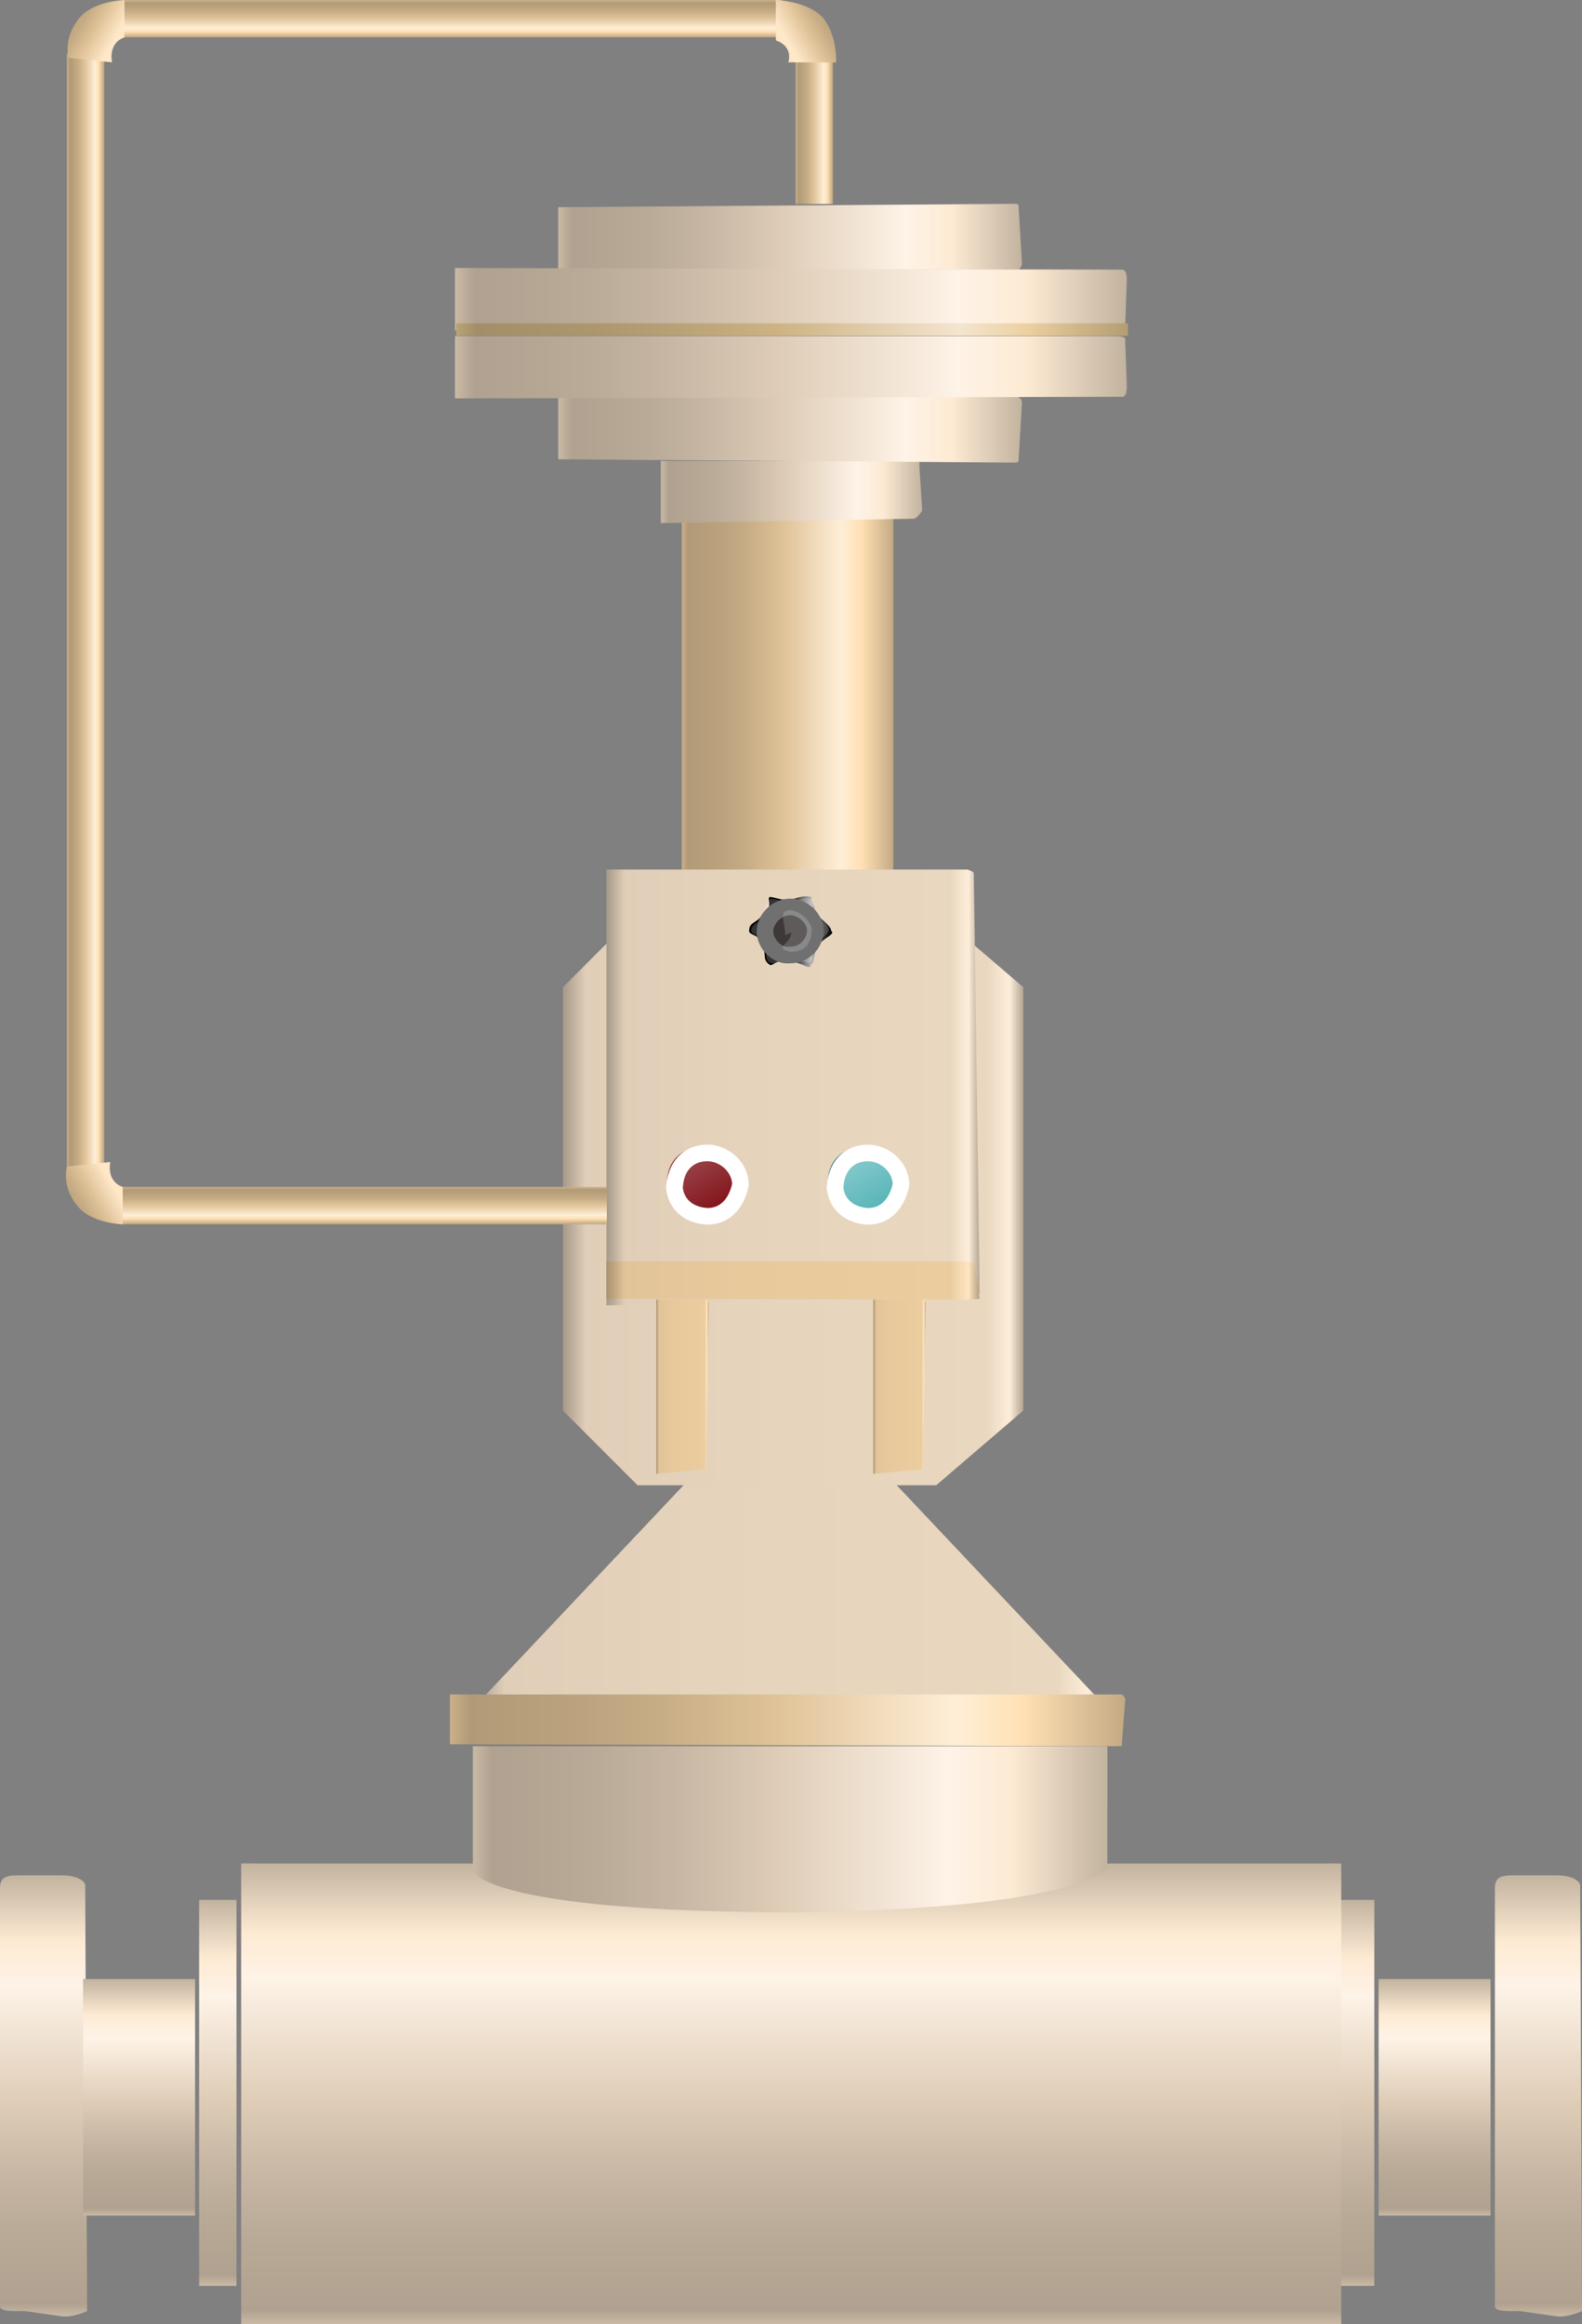<?xml version="1.0" encoding="utf-8"?>
<!-- Generator: Adobe Illustrator 16.0.0, SVG Export Plug-In . SVG Version: 6.00 Build 0)  -->
<!DOCTYPE svg PUBLIC "-//W3C//DTD SVG 1.1//EN" "http://www.w3.org/Graphics/SVG/1.1/DTD/svg11.dtd">
<svg preserveAspectRatio="none" version="1.1" id="图层_1" xmlns="http://www.w3.org/2000/svg" xmlns:xlink="http://www.w3.org/1999/xlink" x="0px" y="0px"
	 width="95.363px" height="140.004px" viewBox="23.238 0.734 95.363 140.004" enable-background="new 23.238 0.734 95.363 140.004"
	 xml:space="preserve">
<rect x="23.238" y="0.734" width="95.363" height="140.004" fill="#808080" stroke="none"/>
<g id="surface176">
	
		<linearGradient id="SVGID_1_" gradientUnits="userSpaceOnUse" x1="276.591" y1="-294.761" x2="276.591" y2="-330.204" gradientTransform="matrix(0.75 0 0 -0.75 -181.581 -107.371)">
		<stop  offset="0" style="stop-color:#C2B39F"/>
		<stop  offset="0.15" style="stop-color:#FDEAD3"/>
		<stop  offset="0.25" style="stop-color:#FEF3E7"/>
		<stop  offset="0.52" style="stop-color:#DECCB6"/>
		<stop  offset="0.69" style="stop-color:#C5B5A2"/>
		<stop  offset="0.8" style="stop-color:#BAAB98"/>
		<stop  offset="0.97" style="stop-color:#B0A190"/>
		<stop  offset="1" style="stop-color:#CABAA5"/>
	</linearGradient>
	<path fill="url(#SVGID_1_)" d="M24.738,113.699h2.25c0.75,0,1.387,0.277,1.387,0.621l0.113,25.629c0,0-0.691,0.332-1.398,0.332
		l-2.352-0.332c-0.75,0-1.5,0.043-1.5-0.297v-25.203c0-0.75,0.57-0.75,1.281-0.75H24.738z"/>
	
		<linearGradient id="SVGID_2_" gradientUnits="userSpaceOnUse" x1="276.593" y1="-294.761" x2="276.593" y2="-330.204" gradientTransform="matrix(0.75 0 0 -0.75 -91.468 -107.371)">
		<stop  offset="0" style="stop-color:#C2B39F"/>
		<stop  offset="0.15" style="stop-color:#FDEAD3"/>
		<stop  offset="0.25" style="stop-color:#FEF3E7"/>
		<stop  offset="0.52" style="stop-color:#DECCB6"/>
		<stop  offset="0.69" style="stop-color:#C5B5A2"/>
		<stop  offset="0.8" style="stop-color:#BAAB98"/>
		<stop  offset="0.97" style="stop-color:#B0A190"/>
		<stop  offset="1" style="stop-color:#CABAA5"/>
	</linearGradient>
	<path fill="url(#SVGID_2_)" d="M114.852,113.699h2.25c0.75,0,1.387,0.277,1.387,0.621l0.113,25.629c0,0-0.691,0.332-1.402,0.332
		l-2.348-0.332c-0.75,0-1.5,0.043-1.5-0.297v-25.203c0-0.75,0.57-0.75,1.281-0.75H114.852z"/>
	
		<linearGradient id="SVGID_3_" gradientUnits="userSpaceOnUse" x1="277.591" y1="-294.757" x2="277.591" y2="-313.757" gradientTransform="matrix(0.75 0 0 -0.75 -176.572 -101.123)">
		<stop  offset="0" style="stop-color:#C2B39F"/>
		<stop  offset="0.15" style="stop-color:#FDEAD3"/>
		<stop  offset="0.25" style="stop-color:#FEF3E7"/>
		<stop  offset="0.52" style="stop-color:#DECCB6"/>
		<stop  offset="0.69" style="stop-color:#C5B5A2"/>
		<stop  offset="0.8" style="stop-color:#BAAB98"/>
		<stop  offset="0.97" style="stop-color:#B0A190"/>
		<stop  offset="1" style="stop-color:#CABAA5"/>
	</linearGradient>
	<path fill="url(#SVGID_3_)" d="M34.996,119.945h-6.75v14.25h6.75V119.945z"/>
	
		<linearGradient id="SVGID_4_" gradientUnits="userSpaceOnUse" x1="277.593" y1="-294.757" x2="277.593" y2="-313.757" gradientTransform="matrix(0.75 0 0 -0.75 -98.48 -101.123)">
		<stop  offset="0" style="stop-color:#C2B39F"/>
		<stop  offset="0.15" style="stop-color:#FDEAD3"/>
		<stop  offset="0.25" style="stop-color:#FEF3E7"/>
		<stop  offset="0.52" style="stop-color:#DECCB6"/>
		<stop  offset="0.69" style="stop-color:#C5B5A2"/>
		<stop  offset="0.8" style="stop-color:#BAAB98"/>
		<stop  offset="0.97" style="stop-color:#B0A190"/>
		<stop  offset="1" style="stop-color:#CABAA5"/>
	</linearGradient>
	<path fill="url(#SVGID_4_)" d="M106.34,119.945h6.75v14.25h-6.75V119.945z"/>
	
		<linearGradient id="SVGID_5_" gradientUnits="userSpaceOnUse" x1="274.593" y1="-294.76" x2="274.593" y2="-325.76" gradientTransform="matrix(0.75 0 0 -0.75 -100.988 -105.89)">
		<stop  offset="0" style="stop-color:#C2B39F"/>
		<stop  offset="0.15" style="stop-color:#FDEAD3"/>
		<stop  offset="0.25" style="stop-color:#FEF3E7"/>
		<stop  offset="0.52" style="stop-color:#DECCB6"/>
		<stop  offset="0.69" style="stop-color:#C5B5A2"/>
		<stop  offset="0.8" style="stop-color:#BAAB98"/>
		<stop  offset="0.97" style="stop-color:#B0A190"/>
		<stop  offset="1" style="stop-color:#CABAA5"/>
	</linearGradient>
	<path fill="url(#SVGID_5_)" d="M106.082,115.18h-2.25v23.25h2.25V115.18z"/>
	
		<linearGradient id="SVGID_6_" gradientUnits="userSpaceOnUse" x1="317.089" y1="-294.762" x2="317.089" y2="-331.762" gradientTransform="matrix(0.75 0 0 -0.75 -166.993 -108.083)">
		<stop  offset="0" style="stop-color:#C2B39F"/>
		<stop  offset="0.15" style="stop-color:#FDEAD3"/>
		<stop  offset="0.25" style="stop-color:#FEF3E7"/>
		<stop  offset="0.52" style="stop-color:#DECCB6"/>
		<stop  offset="0.69" style="stop-color:#C5B5A2"/>
		<stop  offset="0.8" style="stop-color:#BAAB98"/>
		<stop  offset="0.97" style="stop-color:#B0A190"/>
		<stop  offset="1" style="stop-color:#CABAA5"/>
	</linearGradient>
	<path fill="url(#SVGID_6_)" d="M37.824,112.988h66v27.75h-66V112.988z"/>
	
		<linearGradient id="SVGID_7_" gradientUnits="userSpaceOnUse" x1="273.589" y1="-294.762" x2="273.589" y2="-331.762" gradientTransform="matrix(0.75 0 0 -0.75 -101.481 -108.083)">
		<stop  offset="0" style="stop-color:#C2B39F"/>
		<stop  offset="0.15" style="stop-color:#FDEAD3"/>
		<stop  offset="0.25" style="stop-color:#FEF3E7"/>
		<stop  offset="0.52" style="stop-color:#DECCB6"/>
		<stop  offset="0.69" style="stop-color:#C5B5A2"/>
		<stop  offset="0.8" style="stop-color:#BAAB98"/>
		<stop  offset="0.97" style="stop-color:#B0A190"/>
		<stop  offset="1" style="stop-color:#CABAA5"/>
	</linearGradient>
	<path fill="url(#SVGID_7_)" d="M103.336,112.988h0.75v27.75h-0.75V112.988z"/>
	
		<linearGradient id="SVGID_8_" gradientUnits="userSpaceOnUse" x1="274.591" y1="-294.76" x2="274.591" y2="-325.76" gradientTransform="matrix(0.75 0 0 -0.75 -169.576 -105.89)">
		<stop  offset="0" style="stop-color:#C2B39F"/>
		<stop  offset="0.15" style="stop-color:#FDEAD3"/>
		<stop  offset="0.25" style="stop-color:#FEF3E7"/>
		<stop  offset="0.52" style="stop-color:#DECCB6"/>
		<stop  offset="0.69" style="stop-color:#C5B5A2"/>
		<stop  offset="0.8" style="stop-color:#BAAB98"/>
		<stop  offset="0.97" style="stop-color:#B0A190"/>
		<stop  offset="1" style="stop-color:#CABAA5"/>
	</linearGradient>
	<path fill="url(#SVGID_8_)" d="M37.492,115.18h-2.25v23.25h2.25V115.18z"/>
	
		<linearGradient id="SVGID_9_" gradientUnits="userSpaceOnUse" x1="273.59" y1="-294.762" x2="273.59" y2="-331.762" gradientTransform="matrix(0.75 0 0 -0.75 -167.04 -108.083)">
		<stop  offset="0" style="stop-color:#C2B39F"/>
		<stop  offset="0.15" style="stop-color:#FDEAD3"/>
		<stop  offset="0.25" style="stop-color:#FEF3E7"/>
		<stop  offset="0.52" style="stop-color:#DECCB6"/>
		<stop  offset="0.69" style="stop-color:#C5B5A2"/>
		<stop  offset="0.8" style="stop-color:#BAAB98"/>
		<stop  offset="0.97" style="stop-color:#B0A190"/>
		<stop  offset="1" style="stop-color:#CABAA5"/>
	</linearGradient>
	<path fill="url(#SVGID_9_)" d="M37.777,112.988h0.75v27.75h-0.75V112.988z"/>
	
		<linearGradient id="SVGID_10_" gradientUnits="userSpaceOnUse" x1="324.09" y1="-303.759" x2="273.09" y2="-303.759" gradientTransform="matrix(0.75 0 0 -0.75 -153.076 -130.922)">
		<stop  offset="0" style="stop-color:#B3A593"/>
		<stop  offset="0.03" style="stop-color:#FDEEDA"/>
		<stop  offset="0.08" style="stop-color:#E9D7BF"/>
		<stop  offset="0.64" style="stop-color:#E5D3BC"/>
		<stop  offset="0.95" style="stop-color:#E0CEB8"/>
		<stop  offset="1" style="stop-color:#A69988"/>
	</linearGradient>
	<path fill="url(#SVGID_10_)" d="M51.742,103.648h38.25l-12.75-13.5h-12.75L51.742,103.648z"/>
	
		<linearGradient id="SVGID_11_" gradientUnits="userSpaceOnUse" x1="290.089" y1="-310.259" x2="273.089" y2="-310.259" gradientTransform="matrix(0.75 0 0 -0.75 -140.482 -190.652)">
		<stop  offset="0" style="stop-color:#C4AA84"/>
		<stop  offset="0.15" style="stop-color:#FFE0B3"/>
		<stop  offset="0.25" style="stop-color:#FFEED7"/>
		<stop  offset="0.52" style="stop-color:#DFC297"/>
		<stop  offset="0.69" style="stop-color:#C7AD86"/>
		<stop  offset="0.8" style="stop-color:#BCA37E"/>
		<stop  offset="0.97" style="stop-color:#B19A77"/>
		<stop  offset="1" style="stop-color:#CBB189"/>
	</linearGradient>
	<path fill="url(#SVGID_11_)" d="M64.336,53.668h12.75v-23.25h-12.75V53.668z"/>
	
		<linearGradient id="SVGID_12_" gradientUnits="userSpaceOnUse" x1="294.093" y1="-297.248" x2="273.093" y2="-297.248" gradientTransform="matrix(0.75 0 0 -0.75 -141.742 -192.574)">
		<stop  offset="0" style="stop-color:#C2B39F"/>
		<stop  offset="0.15" style="stop-color:#FDEAD3"/>
		<stop  offset="0.25" style="stop-color:#FEF3E7"/>
		<stop  offset="0.52" style="stop-color:#DECCB6"/>
		<stop  offset="0.69" style="stop-color:#C5B5A2"/>
		<stop  offset="0.8" style="stop-color:#BAAB98"/>
		<stop  offset="0.97" style="stop-color:#B0A190"/>
		<stop  offset="1" style="stop-color:#CABAA5"/>
	</linearGradient>
	<path fill="url(#SVGID_12_)" d="M63.078,28.496h15c0.75,0,0.578,0.117,0.578,0.281l0.172,2.719c0,0-0.32,0.484-0.496,0.484
		l-15.254,0.266c0,0,0-0.402,0-0.566V28.496c0,0,0.141-0.016,0.313-0.016L63.078,28.496z"/>
	
		<linearGradient id="SVGID_13_" gradientUnits="userSpaceOnUse" x1="276.094" y1="631.49" x2="273.094" y2="631.49" gradientTransform="matrix(0.75 0 0 0.75 -133.621 -465.098)">
		<stop  offset="0" style="stop-color:#BDA47F"/>
		<stop  offset="0.15" style="stop-color:#FFE0B3"/>
		<stop  offset="0.25" style="stop-color:#FFEED7"/>
		<stop  offset="0.52" style="stop-color:#DFC297"/>
		<stop  offset="0.69" style="stop-color:#C7AD86"/>
		<stop  offset="0.8" style="stop-color:#BCA37E"/>
		<stop  offset="0.92" style="stop-color:#B19A77"/>
		<stop  offset="1" style="stop-color:#CBB189"/>
	</linearGradient>
	<path fill="url(#SVGID_13_)" d="M71.199,13.02h2.25v-9h-2.25V13.02z"/>
	
		<linearGradient id="SVGID_14_" gradientUnits="userSpaceOnUse" x1="299.59" y1="637.491" x2="299.59" y2="634.491" gradientTransform="matrix(0.75 0 0 0.75 -174.208 -475.134)">
		<stop  offset="0" style="stop-color:#BDA47F"/>
		<stop  offset="0.15" style="stop-color:#FFE0B3"/>
		<stop  offset="0.25" style="stop-color:#FFEED7"/>
		<stop  offset="0.52" style="stop-color:#DFC297"/>
		<stop  offset="0.69" style="stop-color:#C7AD86"/>
		<stop  offset="0.8" style="stop-color:#BCA37E"/>
		<stop  offset="0.92" style="stop-color:#B19A77"/>
		<stop  offset="1" style="stop-color:#CBB189"/>
	</linearGradient>
	<path fill="url(#SVGID_14_)" d="M30.609,0.734v2.25h39.75v-2.25H30.609z"/>
	
		<linearGradient id="SVGID_15_" gradientUnits="userSpaceOnUse" x1="276.09" y1="592.49" x2="273.09" y2="592.49" gradientTransform="matrix(0.75 0 0 0.75 -177.549 -406.671)">
		<stop  offset="0" style="stop-color:#BDA47F"/>
		<stop  offset="0.15" style="stop-color:#FFE0B3"/>
		<stop  offset="0.25" style="stop-color:#FFEED7"/>
		<stop  offset="0.52" style="stop-color:#DFC297"/>
		<stop  offset="0.69" style="stop-color:#C7AD86"/>
		<stop  offset="0.8" style="stop-color:#BCA37E"/>
		<stop  offset="0.92" style="stop-color:#B19A77"/>
		<stop  offset="1" style="stop-color:#CBB189"/>
	</linearGradient>
	<path fill="url(#SVGID_15_)" d="M27.27,71.445h2.25v-67.5h-2.25V71.445z"/>
	
		<linearGradient id="SVGID_16_" gradientUnits="userSpaceOnUse" x1="-330.96" y1="-298.721" x2="-325.365" y2="-295.49" gradientTransform="matrix(-0.75 0 0 -0.75 -217.027 -220.332)">
		<stop  offset="0" style="stop-color:#C7AD86"/>
		<stop  offset="0.15" style="stop-color:#FFE6C5"/>
		<stop  offset="0.25" style="stop-color:#FFE8C9"/>
		<stop  offset="0.52" style="stop-color:#DFC297"/>
		<stop  offset="0.69" style="stop-color:#C7AD86"/>
		<stop  offset="0.8" style="stop-color:#BCA37E"/>
		<stop  offset="0.92" style="stop-color:#B19A77"/>
	</linearGradient>
	<path fill="url(#SVGID_16_)" d="M30.742,0.738c0,0-1.797,0.047-2.656,1.008c-1.094,1.242-0.703,2.473-0.703,2.473l2.609,0.27
		c0,0-0.27-1.148,0.75-1.504V0.738z"/>
	
		<linearGradient id="SVGID_17_" gradientUnits="userSpaceOnUse" x1="272.61" y1="-298.94" x2="278.42" y2="-295.586" gradientTransform="matrix(0.75 0 0 -0.75 -134.816 -220.331)">
		<stop  offset="0" style="stop-color:#C7AD86"/>
		<stop  offset="0.15" style="stop-color:#FFE6C5"/>
		<stop  offset="0.25" style="stop-color:#FFE8C9"/>
		<stop  offset="0.52" style="stop-color:#DFC297"/>
		<stop  offset="0.69" style="stop-color:#C7AD86"/>
		<stop  offset="0.8" style="stop-color:#BCA37E"/>
		<stop  offset="0.92" style="stop-color:#B19A77"/>
	</linearGradient>
	<path fill="url(#SVGID_17_)" d="M70.004,0.738c0,0,1.941,0.051,2.867,1.09c0.883,1.16,0.762,2.668,0.762,2.668l-2.879-0.008
		c0,0,0.352-0.941-0.75-1.32V0.738z"/>
	
		<linearGradient id="SVGID_18_" gradientUnits="userSpaceOnUse" x1="310.363" y1="-297.387" x2="273.093" y2="-297.387" gradientTransform="matrix(0.75 0 0 -0.75 -147.929 -196.422)">
		<stop  offset="0" style="stop-color:#C2B39F"/>
		<stop  offset="0.15" style="stop-color:#FDEAD3"/>
		<stop  offset="0.25" style="stop-color:#FEF3E7"/>
		<stop  offset="0.52" style="stop-color:#DECCB6"/>
		<stop  offset="0.69" style="stop-color:#C5B5A2"/>
		<stop  offset="0.8" style="stop-color:#BAAB98"/>
		<stop  offset="0.97" style="stop-color:#B0A190"/>
		<stop  offset="1" style="stop-color:#CABAA5"/>
	</linearGradient>
	<path fill="url(#SVGID_18_)" d="M56.891,24.648h27.75c0,0,0.203,0.148,0.203,0.344l-0.203,3.406c0,0,0.039,0.203-0.168,0.203
		l-27.582-0.203c0,0,0,0.047,0-0.148V24.648c0,0,0.145-0.012,0.348-0.012L56.891,24.648z"/>
	
		<linearGradient id="SVGID_19_" gradientUnits="userSpaceOnUse" x1="327.091" y1="-297.247" x2="273.091" y2="-297.247" gradientTransform="matrix(0.75 0 0 -0.75 -154.155 -200.084)">
		<stop  offset="0" style="stop-color:#C2B39F"/>
		<stop  offset="0.15" style="stop-color:#FDEAD3"/>
		<stop  offset="0.25" style="stop-color:#FEF3E7"/>
		<stop  offset="0.52" style="stop-color:#DECCB6"/>
		<stop  offset="0.69" style="stop-color:#C5B5A2"/>
		<stop  offset="0.8" style="stop-color:#BAAB98"/>
		<stop  offset="0.97" style="stop-color:#B0A190"/>
		<stop  offset="1" style="stop-color:#CABAA5"/>
	</linearGradient>
	<path fill="url(#SVGID_19_)" d="M50.664,20.984h39.75c0.75,0,0.652,0.141,0.652,0.336l0.098,2.664c0,0.75-0.262,0.652-0.465,0.652
		l-40.035,0.098c0,0,0-0.254,0-0.449V20.984c0,0,0.145-0.016,0.352-0.016L50.664,20.984z"/>
	
		<linearGradient id="SVGID_20_" gradientUnits="userSpaceOnUse" x1="310.363" y1="634.864" x2="273.093" y2="634.864" gradientTransform="matrix(0.75 0 0 0.75 -147.929 -461.153)">
		<stop  offset="0" style="stop-color:#C2B39F"/>
		<stop  offset="0.15" style="stop-color:#FDEAD3"/>
		<stop  offset="0.25" style="stop-color:#FEF3E7"/>
		<stop  offset="0.52" style="stop-color:#DECCB6"/>
		<stop  offset="0.69" style="stop-color:#C5B5A2"/>
		<stop  offset="0.8" style="stop-color:#BAAB98"/>
		<stop  offset="0.97" style="stop-color:#B0A190"/>
		<stop  offset="1" style="stop-color:#CABAA5"/>
	</linearGradient>
	<path fill="url(#SVGID_20_)" d="M56.891,16.965h27.75c0,0,0.203-0.148,0.203-0.344l-0.203-3.406c0,0,0.039-0.203-0.168-0.203
		l-27.582,0.203c0,0,0-0.047,0,0.148V16.965c0,0,0.145,0.012,0.348,0.012L56.891,16.965z"/>
	
		<linearGradient id="SVGID_21_" gradientUnits="userSpaceOnUse" x1="327.091" y1="635.005" x2="273.091" y2="635.005" gradientTransform="matrix(0.75 0 0 0.75 -154.155 -457.491)">
		<stop  offset="0" style="stop-color:#C2B39F"/>
		<stop  offset="0.15" style="stop-color:#FDEAD3"/>
		<stop  offset="0.25" style="stop-color:#FEF3E7"/>
		<stop  offset="0.52" style="stop-color:#DECCB6"/>
		<stop  offset="0.69" style="stop-color:#C5B5A2"/>
		<stop  offset="0.8" style="stop-color:#BAAB98"/>
		<stop  offset="0.97" style="stop-color:#B0A190"/>
		<stop  offset="1" style="stop-color:#CABAA5"/>
	</linearGradient>
	<path fill="url(#SVGID_21_)" d="M50.664,20.629h39.75c0.75,0,0.652-0.141,0.652-0.336l0.098-2.664c0-0.75-0.262-0.652-0.465-0.652
		l-40.035-0.098c0,0,0,0.254,0,0.449V20.629c0,0,0.145,0.016,0.352,0.016L50.664,20.629z"/>
	
		<linearGradient id="SVGID_22_" gradientUnits="userSpaceOnUse" x1="310.093" y1="-317.76" x2="273.093" y2="-317.76" gradientTransform="matrix(0.75 0 0 -0.75 -147.648 -165.367)">
		<stop  offset="0" style="stop-color:#B3A593"/>
		<stop  offset="0.03" style="stop-color:#FDEEDA"/>
		<stop  offset="0.08" style="stop-color:#E9D7BF"/>
		<stop  offset="0.64" style="stop-color:#E5D3BC"/>
		<stop  offset="0.95" style="stop-color:#E0CEB8"/>
		<stop  offset="1" style="stop-color:#A69988"/>
	</linearGradient>
	<path fill="url(#SVGID_22_)" d="M61.672,55.703h18l5.25,4.5v25.5l-5.25,4.5h-18l-4.5-4.5v-25.5L61.672,55.703z"/>
	
		<linearGradient id="SVGID_23_" gradientUnits="userSpaceOnUse" x1="303.089" y1="-312.26" x2="273.089" y2="-312.26" gradientTransform="matrix(0.75 0 0 -0.75 -145.024 -167.958)">
		<stop  offset="0" style="stop-color:#B3A593"/>
		<stop  offset="0.03" style="stop-color:#FDEEDA"/>
		<stop  offset="0.08" style="stop-color:#E9D7BF"/>
		<stop  offset="0.64" style="stop-color:#E5D3BC"/>
		<stop  offset="0.95" style="stop-color:#E0CEB8"/>
		<stop  offset="1" style="stop-color:#A69988"/>
	</linearGradient>
	<path fill="url(#SVGID_23_)" d="M59.793,53.113h21.75c0,0,0.395,0.102,0.395,0.227l0.355,25.273c0,0-0.461,0.402-0.598,0.402
		l-21.902,0.348c0,0,0-0.449,0-0.578V53.113c0,0,0.109,0,0.242,0H59.793z"/>
	
		<linearGradient id="SVGID_24_" gradientUnits="userSpaceOnUse" x1="277.31" y1="-301.757" x2="273.091" y2="-301.757" gradientTransform="matrix(0.75 0 0 -0.75 -142.022 -142.053)">
		<stop  offset="0" style="stop-color:#B59D79"/>
		<stop  offset="0.03" style="stop-color:#FFE5C1"/>
		<stop  offset="0.08" style="stop-color:#EBCC9F"/>
		<stop  offset="0.64" style="stop-color:#E7C99C"/>
		<stop  offset="0.95" style="stop-color:#E2C499"/>
		<stop  offset="1" style="stop-color:#A89170"/>
	</linearGradient>
	<path fill="url(#SVGID_24_)" d="M62.797,79.016h3c0,0,0.164,0.105,0.164,0.23l-0.164,9.52c0,0,0.055,0.469-0.078,0.469
		l-2.922,0.281c0,0,0-0.383,0-0.512V79.016c0,0,0.109,0,0.242,0H62.797z"/>
	
		<linearGradient id="SVGID_25_" gradientUnits="userSpaceOnUse" x1="277.31" y1="-301.757" x2="273.092" y2="-301.757" gradientTransform="matrix(0.75 0 0 -0.75 -128.941 -142.053)">
		<stop  offset="0" style="stop-color:#B59D79"/>
		<stop  offset="0.03" style="stop-color:#FFE5C1"/>
		<stop  offset="0.08" style="stop-color:#EBCC9F"/>
		<stop  offset="0.64" style="stop-color:#E7C99C"/>
		<stop  offset="0.95" style="stop-color:#E2C499"/>
		<stop  offset="1" style="stop-color:#A89170"/>
	</linearGradient>
	<path fill="url(#SVGID_25_)" d="M75.879,79.016h3c0,0,0.164,0.105,0.164,0.23l-0.164,9.52c0,0,0.055,0.469-0.078,0.469
		l-2.922,0.281c0,0,0-0.383,0-0.512V79.016c0,0,0.105,0,0.238,0H75.879z"/>
	
		<linearGradient id="SVGID_26_" gradientUnits="userSpaceOnUse" x1="303.089" y1="-296.286" x2="273.089" y2="-296.286" gradientTransform="matrix(0.75 0 0 -0.75 -145.024 -144.355)">
		<stop  offset="0" style="stop-color:#B59D79"/>
		<stop  offset="0.03" style="stop-color:#FFE5C1"/>
		<stop  offset="0.08" style="stop-color:#EBCC9F"/>
		<stop  offset="0.64" style="stop-color:#E7C99C"/>
		<stop  offset="0.95" style="stop-color:#E2C499"/>
		<stop  offset="1" style="stop-color:#A89170"/>
	</linearGradient>
	<path fill="url(#SVGID_26_)" d="M59.793,76.715h21.75c0,0,0.453,0.094,0.453,0.219l0.297,2.031c0,0-0.461,0.051-0.598,0.051
		l-21.902-0.051c0,0,0-0.051,0-0.18V76.715c0,0,0.16-0.012,0.293-0.012L59.793,76.715z"/>
	
		<linearGradient id="SVGID_27_" gradientUnits="userSpaceOnUse" x1="292.593" y1="637.493" x2="292.593" y2="634.493" gradientTransform="matrix(0.75 0 0 0.75 -174.253 -403.636)">
		<stop  offset="0" style="stop-color:#BDA47F"/>
		<stop  offset="0.15" style="stop-color:#FFE0B3"/>
		<stop  offset="0.25" style="stop-color:#FFEED7"/>
		<stop  offset="0.52" style="stop-color:#DFC297"/>
		<stop  offset="0.69" style="stop-color:#C7AD86"/>
		<stop  offset="0.8" style="stop-color:#BCA37E"/>
		<stop  offset="0.92" style="stop-color:#B19A77"/>
		<stop  offset="1" style="stop-color:#CBB189"/>
	</linearGradient>
	<path fill="url(#SVGID_27_)" d="M30.566,72.234v2.25h29.25v-2.25H30.566z"/>
	
		<linearGradient id="SVGID_28_" gradientUnits="userSpaceOnUse" x1="-330.96" y1="633.532" x2="-325.366" y2="636.762" gradientTransform="matrix(-0.75 0 0 0.75 -217.131 -403.635)">
		<stop  offset="0" style="stop-color:#C7AD86"/>
		<stop  offset="0.15" style="stop-color:#FFE6C5"/>
		<stop  offset="0.25" style="stop-color:#FFE8C9"/>
		<stop  offset="0.52" style="stop-color:#DFC297"/>
		<stop  offset="0.69" style="stop-color:#C7AD86"/>
		<stop  offset="0.8" style="stop-color:#BCA37E"/>
		<stop  offset="0.92" style="stop-color:#B19A77"/>
	</linearGradient>
	<path fill="url(#SVGID_28_)" d="M30.637,74.484c0,0-1.797-0.047-2.652-1.012c-1.098-1.238-0.707-2.469-0.707-2.469l2.609-0.27
		c0,0-0.27,1.148,0.75,1.5V74.484z"/>
	
		<linearGradient id="SVGID_29_" gradientUnits="userSpaceOnUse" x1="324.091" y1="-301.429" x2="273.091" y2="-301.429" gradientTransform="matrix(0.75 0 0 -0.75 -153.076 -115.146)">
		<stop  offset="0" style="stop-color:#C2B39F"/>
		<stop  offset="0.15" style="stop-color:#FDEAD3"/>
		<stop  offset="0.25" style="stop-color:#FEF3E7"/>
		<stop  offset="0.52" style="stop-color:#DECCB6"/>
		<stop  offset="0.69" style="stop-color:#C5B5A2"/>
		<stop  offset="0.8" style="stop-color:#BAAB98"/>
		<stop  offset="0.97" style="stop-color:#B0A190"/>
		<stop  offset="1" style="stop-color:#CABAA5"/>
	</linearGradient>
	<path fill="url(#SVGID_29_)" d="M89.992,105.922h-38.25v7.5c0,0,0.57,2.492,19.512,2.508c17.988-0.258,18.734-2.789,18.734-2.789
		L89.992,105.922z"/>
	
		<linearGradient id="SVGID_30_" gradientUnits="userSpaceOnUse" x1="327.359" y1="-296.83" x2="273.09" y2="-296.83" gradientTransform="matrix(0.75 0 0 -0.75 -154.454 -118.263)">
		<stop  offset="0" style="stop-color:#C4AA84"/>
		<stop  offset="0.15" style="stop-color:#FFE0B3"/>
		<stop  offset="0.25" style="stop-color:#FFEED7"/>
		<stop  offset="0.52" style="stop-color:#DFC297"/>
		<stop  offset="0.69" style="stop-color:#C7AD86"/>
		<stop  offset="0.8" style="stop-color:#BCA37E"/>
		<stop  offset="0.97" style="stop-color:#B19A77"/>
		<stop  offset="1" style="stop-color:#CBB189"/>
	</linearGradient>
	<path fill="url(#SVGID_30_)" d="M50.363,102.805h40.5c0,0,0.203,0.129,0.203,0.293l-0.203,2.707c0,0,0.055,0.117-0.121,0.117
		l-40.379-0.117c0,0,0-0.016,0-0.18V102.805c0,0,0.141-0.008,0.316-0.008L50.363,102.805z"/>
	
		<linearGradient id="SVGID_31_" gradientUnits="userSpaceOnUse" x1="327.092" y1="-295.259" x2="273.092" y2="-295.259" gradientTransform="matrix(0.75 0 0 -0.75 -154.085 -200.859)">
		<stop  offset="0" style="stop-color:#B39D73"/>
		<stop  offset="0.15" style="stop-color:#EBD0A1"/>
		<stop  offset="0.25" style="stop-color:#F4E5CF"/>
		<stop  offset="0.52" style="stop-color:#CDB384"/>
		<stop  offset="0.69" style="stop-color:#B69F75"/>
		<stop  offset="0.8" style="stop-color:#AC966E"/>
		<stop  offset="0.97" style="stop-color:#A28E68"/>
		<stop  offset="1" style="stop-color:#BAA378"/>
	</linearGradient>
	<path fill="url(#SVGID_31_)" d="M50.734,20.211h40.5v0.75h-40.5V20.211z"/>
	<path fill="#7D040F" d="M63.445,72.012c0-1.5,1.086-2.258,2.438-2.258c1.313,0.008,2.434,1.047,2.434,2.344
		c-0.371,1.414-1.094,2.336-2.434,2.336c-1.688-0.172-2.441-1.051-2.441-2.336L63.445,72.012z"/>
	
		<linearGradient id="SVGID_32_" gradientUnits="userSpaceOnUse" x1="273.954" y1="-294.252" x2="277.487" y2="-300.371" gradientTransform="matrix(0.75 0 0 -0.75 -140.925 -150.88)">
		<stop  offset="0" style="stop-color:#9F5153"/>
		<stop  offset="1" style="stop-color:#7B030D"/>
	</linearGradient>
	<path fill="url(#SVGID_32_)" stroke="#FFFFFF" stroke-linejoin="bevel" stroke-miterlimit="10" d="M63.895,72.441
		c0-1.5,0.883-2.258,1.988-2.258c1.012,0.008,1.988,0.855,1.988,1.914c-0.227,1.094-0.895,1.906-1.988,1.906
		c-1.238-0.063-1.996-0.855-1.996-1.906L63.895,72.441z"/>
	<path fill="#276F71" d="M73.129,72.012c0-1.5,1.082-2.258,2.434-2.258c1.316,0.008,2.434,1.047,2.434,2.344
		c-0.367,1.414-1.094,2.336-2.434,2.336c-1.684-0.172-2.441-1.051-2.441-2.336L73.129,72.012z"/>
	
		<linearGradient id="SVGID_33_" gradientUnits="userSpaceOnUse" x1="273.955" y1="-294.251" x2="277.489" y2="-300.371" gradientTransform="matrix(0.75 0 0 -0.75 -131.245 -150.88)">
		<stop  offset="0" style="stop-color:#91CFD1"/>
		<stop  offset="1" style="stop-color:#49AEB1"/>
	</linearGradient>
	<path fill="url(#SVGID_33_)" stroke="#FFFFFF" stroke-linejoin="bevel" stroke-miterlimit="10" d="M73.574,72.441
		c0-1.5,0.887-2.258,1.988-2.258c1.012,0.008,1.988,0.855,1.988,1.914c-0.227,1.094-0.895,1.906-1.988,1.906
		c-1.238-0.063-1.992-0.855-1.992-1.906L73.574,72.441z"/>
	
		<linearGradient id="SVGID_34_" gradientUnits="userSpaceOnUse" x1="279.775" y1="-297.567" x2="273.092" y2="-297.567" gradientTransform="matrix(0.75 0 0 -0.75 -136.425 -166.322)">
		<stop  offset="0" style="stop-color:#000000"/>
		<stop  offset="0.15" style="stop-color:#454545"/>
		<stop  offset="0.25" style="stop-color:#B3B3B3"/>
		<stop  offset="0.52" style="stop-color:#000000"/>
		<stop  offset="0.69" style="stop-color:#000000"/>
		<stop  offset="0.8" style="stop-color:#000000"/>
		<stop  offset="0.92" style="stop-color:#000000"/>
		<stop  offset="1" style="stop-color:#000000"/>
	</linearGradient>
	<path fill="url(#SVGID_34_)" d="M72.145,54.746c0,0,0.082,0.625,0.379,1.125c0.371,0.375,0.816,0.672,0.816,0.938
		c0.305,0.188-0.512,0.449-0.793,0.902c-0.402,0.785-0.168,0.98-0.445,1.137c0.043,0.398-0.605-0.191-1.242-0.188
		c-0.965-0.164-0.988,0.309-1.23,0.188c-0.484-0.352-0.129-0.578-0.465-1.121c-0.02-0.73-0.77-0.613-0.77-0.918
		c0-0.563,0.449-0.43,0.789-0.965c0.711-0.348,0.266-0.988,0.445-1.074c0.266-0.023,0.555,0.188,1.25,0.188
		c0.516-0.211,1.035-0.297,1.223-0.188L72.145,54.746z"/>
	<path fill="#FFFFFF" fill-opacity="0.2" d="M72.277,54.855c0,0-0.125,0.594,0.156,1.066c0.594,0.434,0.77,0.633,0.77,0.887
		c-0.176,0.297-0.48,0.426-0.746,0.855c-0.18,0.191-0.16,0.93-0.422,1.078c-0.508-0.137-0.57-0.184-1.176-0.18
		c-0.832,0.043-0.934,0.293-1.164,0.18c-0.418-0.137-0.121-0.547-0.438-1.063c0.02-0.574-0.73-0.582-0.73-0.871
		c0-0.453,0.426-0.406,0.746-0.914c0.004-0.289,0.254-0.938,0.422-1.016c0.332-0.023,0.527,0.176,1.18,0.176
		c0.652-0.199,0.98-0.281,1.16-0.176L72.277,54.855z"/>
	<path fill="#3E3938" stroke="#717070" stroke-linejoin="bevel" stroke-miterlimit="10" d="M69.348,56.867c0-0.75,0.68-1.5,1.52-1.5
		c0.73,0,1.52,0.648,1.52,1.449c-0.039,0.801-0.684,1.445-1.52,1.445c-0.77,0.105-1.52-0.648-1.52-1.445V56.867z"/>
	<path fill="#FFFFFF" fill-opacity="0.172" d="M70.57,57.063c0-0.75-0.434-1.5,0.293-1.5c0.457,0,1.313,0.559,1.313,1.254
		c-0.105,0.996-0.586,1.25-1.313,1.25c-1.043-0.254,0.07-0.469,0.07-1.16L70.57,57.063z"/>
</g>
</svg>
